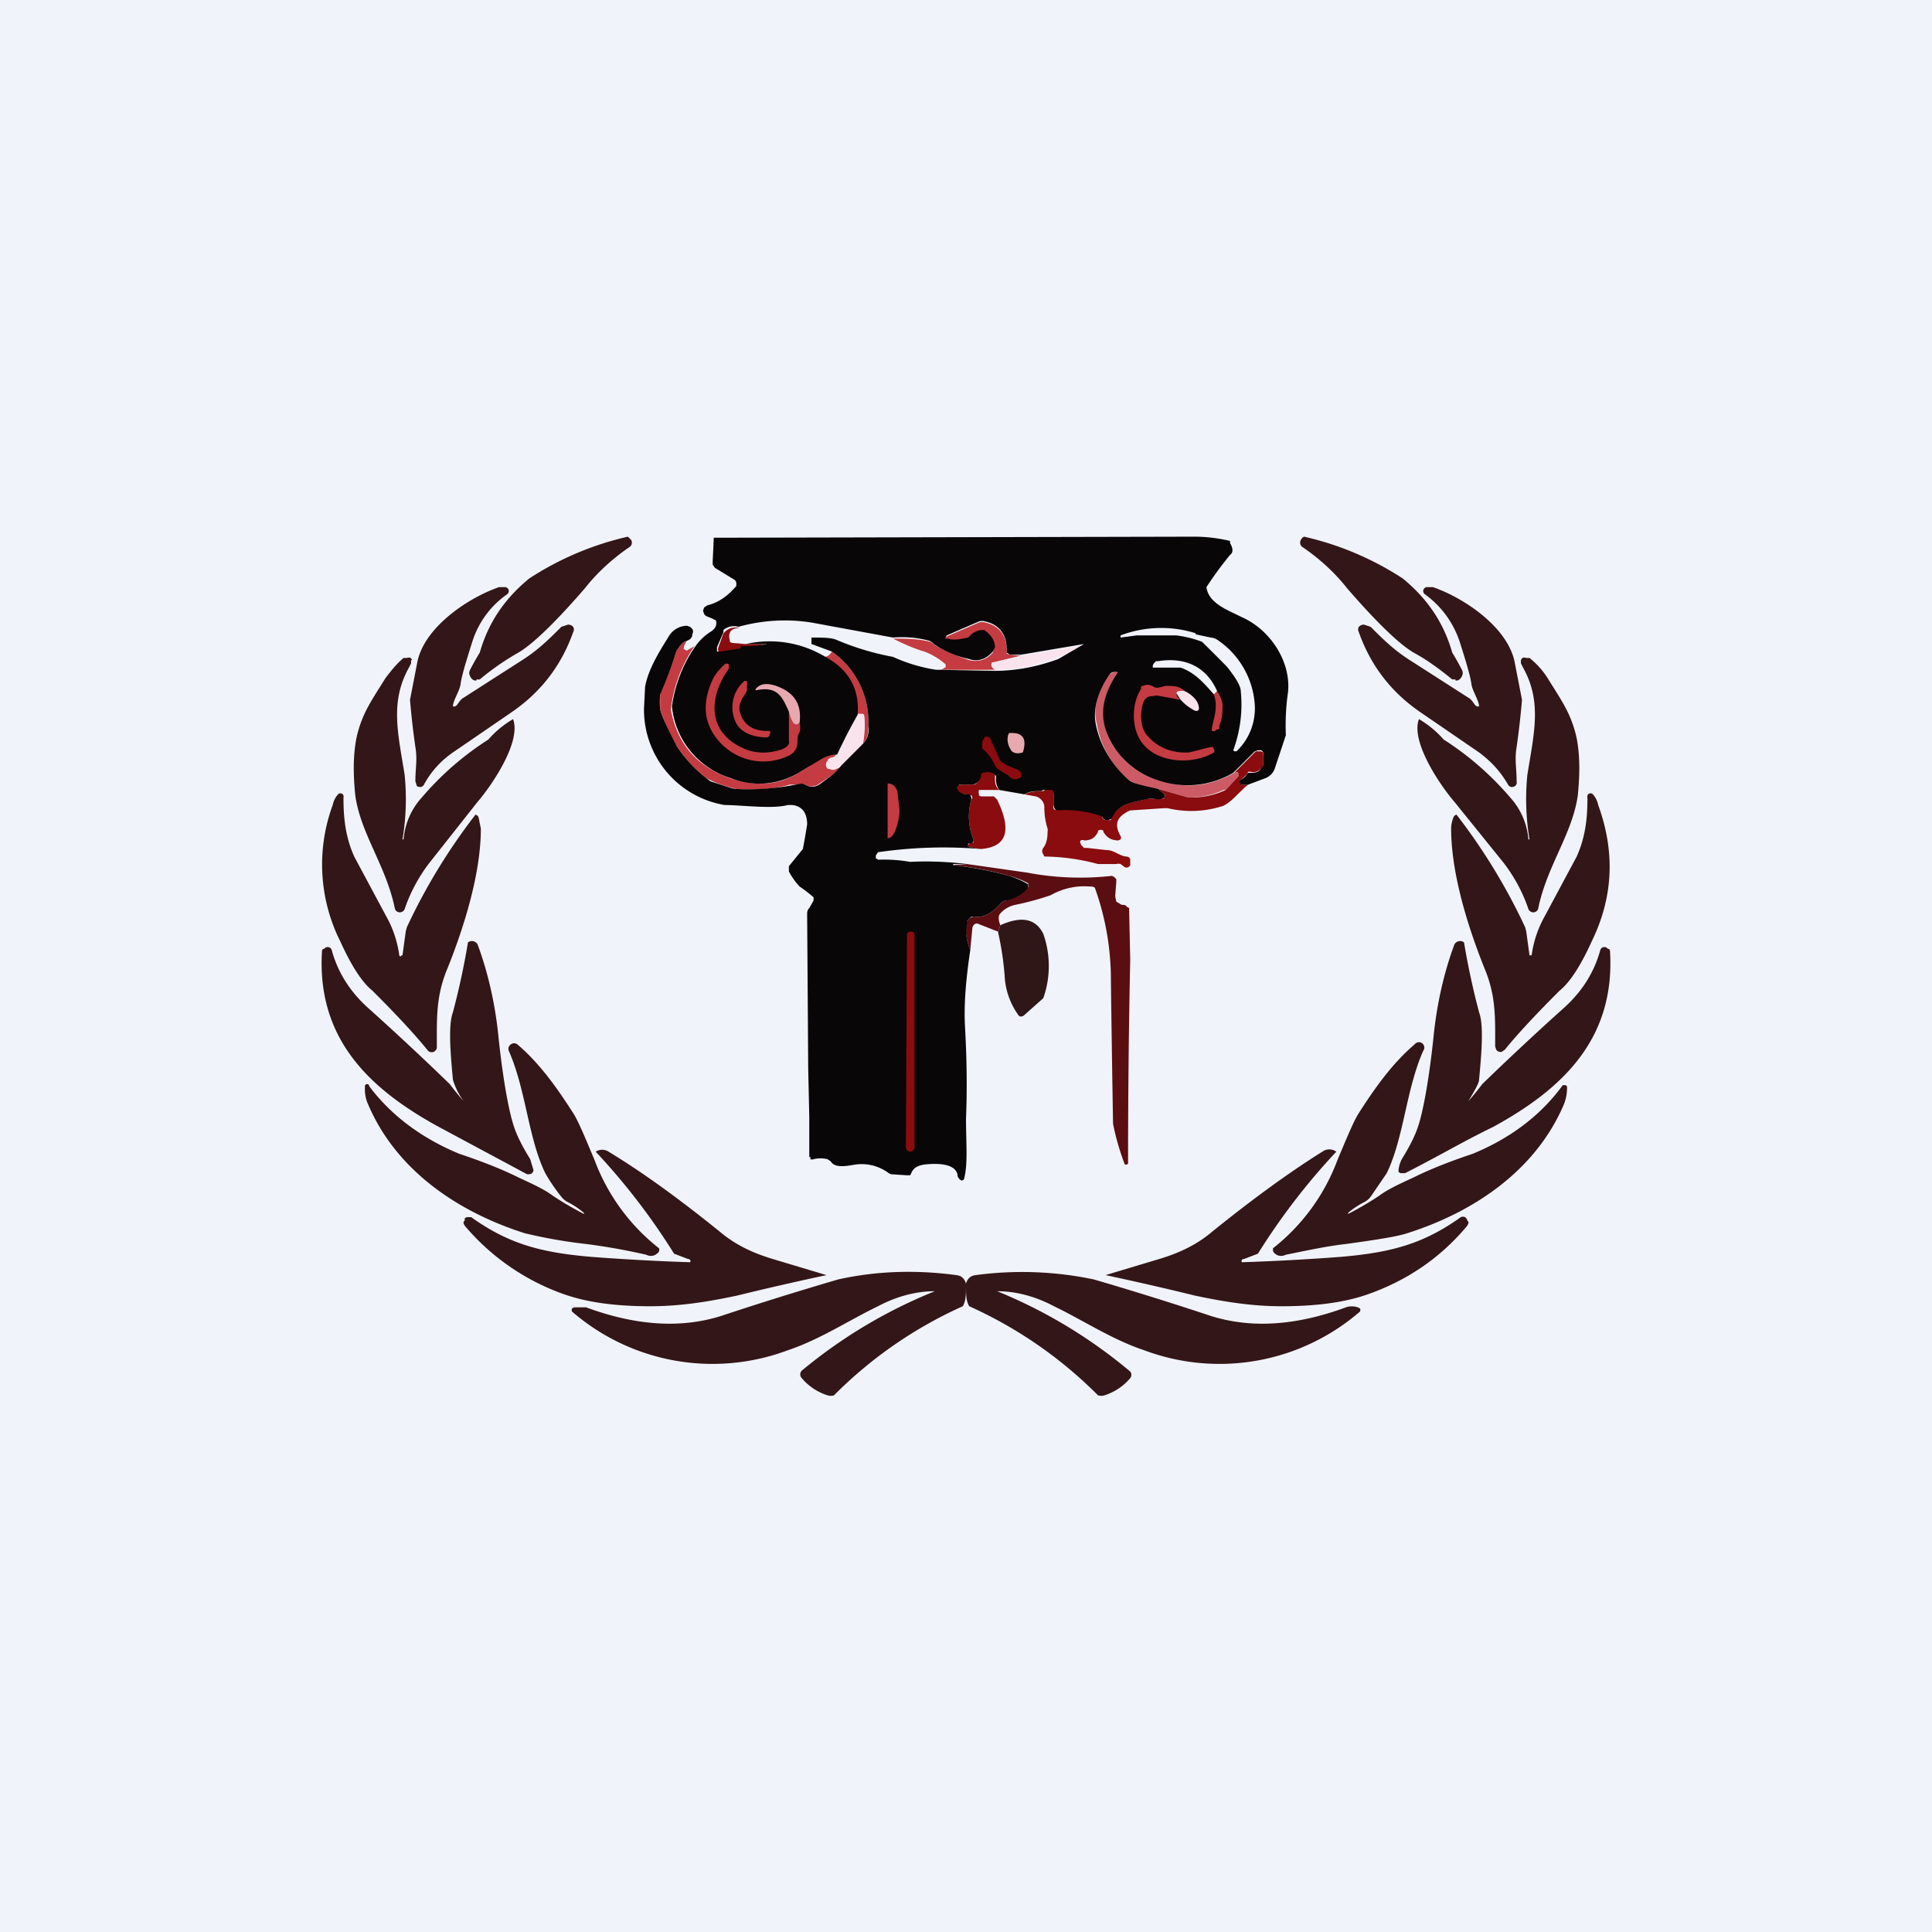 <!-- by TradingView --><svg width="18" height="18" viewBox="0 0 18 18" xmlns="http://www.w3.org/2000/svg"><path fill="#F0F3FA" d="M0 0h18v18H0z"/><path d="m9.51 6.11-.25.06h-.01c-.02.03-.01.05.02.07h-.54c.03 0 .05 0 .07-.02h.01v-.03a.62.62 0 0 0-.2-.12c-.1-.03-.19-.07-.29-.12.12 0 .23 0 .35.03l.04.03c.1.06.2.1.32.14.08.02.16 0 .22-.07l.01-.04a.19.19 0 0 0-.1-.16.05.05 0 0 0-.03 0 .17.17 0 0 0-.09.05l-.02.02a.44.44 0 0 1-.2.02l-.01-.02v-.01l.01-.01.3-.13a.1.1 0 0 1 .06 0c.13.03.2.12.2.27v.02l.03.01.1.01Z" fill="#C43B41"/><path d="M6.9 5.85c-.09 0-.12.04-.1.12v.01l.02.01.12.01h.2a1.2 1.2 0 0 1-.23.03v.01l-.18.04a.04.04 0 0 1-.03 0l-.01-.02v-.02l.05-.14.02-.02a.15.15 0 0 1 .13-.03Z" fill="#8A0C0E"/><path d="M6.4 5.97c-.02.03-.03.05-.03.08h.01a.02.02 0 0 0 .02.01l.07-.04a1.32 1.32 0 0 0-.22.59c.06.32.24.53.55.64.24.08.45.07.64-.05l.1-.06.08-.06a.3.3 0 0 1 .17-.05c-.01.02-.03.03-.05.03a.06.06 0 0 0-.03.03.05.05 0 0 0 0 .07l.04.01c.02 0 .05 0 .1-.04-.04.04-.1.1-.2.16-.05.04-.1.05-.15.02h-.14c-.17.05-.37.05-.5.04a1.13 1.13 0 0 1-.28-.1 1.28 1.28 0 0 1-.27-.29 1.95 1.95 0 0 1-.16-.35v-.15a3.47 3.47 0 0 0 .15-.39c.03-.05.06-.09.1-.1Z" fill="#C43B41"/><path d="M9.27 6.24c-.03-.02-.04-.04-.03-.06v-.01h.02l.25-.06.6-.1v.01c-.09.04-.17.08-.25.1-.19.08-.38.12-.59.12Z" fill="#F9E4ED"/><path d="M7.75 6.07a.8.8 0 0 1 .34.69c0 .08-.01.13-.05.17.02-.1.02-.2.01-.26v-.01h-.08c.03-.24-.07-.42-.3-.54.03 0 .06-.01.08-.05Z" fill="#C43B41"/><path d="M11.5 7.2c.03 0 .05 0 .04.02v.01l-.12.13h-.02a.76.76 0 0 1-.33.07l-.28-.08a.68.68 0 0 1-.27-.08.87.87 0 0 1-.3-.52c-.04-.15 0-.3.12-.47l.04-.02h.03v.01c-.15.23-.17.44-.06.64.1.17.24.3.45.36.24.08.47.06.7-.07Z" fill="#CC5B65"/><path d="m8.04 6.93-.2.2c-.04.03-.07.05-.09.04l-.04-.01a.05.05 0 0 1 0-.07c0-.02.02-.02.03-.03.02 0 .04-.01.05-.03h.02L7.82 7l.15-.35H8.04l.01.01c.01.07 0 .15-.01.26Z" fill="#F9E4ED"/><path d="M11.63 7.31c-.08.06-.16.17-.24.2a.95.95 0 0 1-.51.02h-.04l-.3.02h-.01c-.13.06-.15.13-.09.24a.03.03 0 0 1 0 .03l-.02.01c-.07 0-.11-.03-.14-.08v-.01a.04.04 0 0 0-.05 0v.01c-.03.06-.07.08-.13.08a.03.03 0 0 0-.03 0 .02.02 0 0 0 0 .03v.01l.03.03h.03l.18.02c.07 0 .11.05.18.06.02 0 .04.01.04.03v.05a.03.03 0 0 1-.02.02.04.04 0 0 1-.03 0l-.04-.03a.07.07 0 0 0-.04 0h-.17a2 2 0 0 0-.5-.07l-.01-.02a.05.05 0 0 1 0-.06c.03-.04.04-.09.04-.15a.1.1 0 0 0 0-.03.63.63 0 0 1-.03-.2.1.1 0 0 0-.03-.07.1.1 0 0 0-.05-.03l-.11-.02c.05-.02.1-.03.16-.03h.02l.03-.02a.05.05 0 0 1 .05 0l.02.03V7.5a.04.04 0 0 0 0 .04.04.04 0 0 0 .04 0 1.03 1.03 0 0 1 .4.06l.01.01c0 .03.03.03.06.03h.02v-.02c.07-.13.18-.14.35-.18h.14a.02.02 0 0 0 .01-.02.02.02 0 0 0 0-.02l-.06-.05.28.08a.76.76 0 0 0 .35-.07l.12-.13c0-.03 0-.04-.04-.03l.2-.2h.05l.02.01v.12c0 .01 0 .02-.02.03-.03.03-.06.04-.1.03h-.02l-.01.02-.05.05-.02.01v.02l.02.02h.06ZM9.31 7.36h-.19v.01a.02.02 0 0 0 0 .02v.02l.02.01H9.26l.02.02.01.01c.14.29.09.44-.15.46l-.12-.02v-.02l.03-.02h.02v-.03a.55.55 0 0 1-.02-.37.03.03 0 0 0 0-.04h-.02L9 7.4c-.03 0-.06-.01-.08-.03v-.05l.03-.01h.13a.1.1 0 0 0 .05-.08V7.2h.02c.04-.02.08-.02.1 0l.02.02v.02c0 .04 0 .08.03.11Z" fill="#8A0C0E"/><path d="m9.32 8.62-.02.06-.18-.07a.04.04 0 0 0-.04 0l-.01.01-.01.02-.02.21A.5.5 0 0 1 9 8.6l.01-.02.02-.02a.07.07 0 0 1 .05-.02c.1.02.2-.07.25-.13a.07.07 0 0 1 .04-.02.36.36 0 0 0 .2-.12h.01a.03.03 0 0 0 0-.03v-.01a.74.74 0 0 0-.18-.07 2.93 2.93 0 0 0-.53-.1h.01l.13-.01.56.08a2.64 2.64 0 0 0 .79.03l.02.01.02.02v.03l-.01.13.01.05.05.03c.02 0 .04 0 .05.02l.02.01v.02l.01.46a89.25 89.25 0 0 0-.02 1.9l-.01.01h-.02a2.29 2.29 0 0 1-.11-.38 381.16 381.16 0 0 1-.02-1.33 2.53 2.53 0 0 0-.15-.87.06.06 0 0 0-.04-.01.63.63 0 0 0-.37.08 2.55 2.55 0 0 1-.33.09.26.26 0 0 0-.14.08c-.02.02-.02.06 0 .11Z" fill="#5B0E12"/><path d="m9.3 8.68.02-.06c.2-.09.33-.06.4.08a.9.9 0 0 1 0 .6l-.18.16a.04.04 0 0 1-.03.01H9.5l-.01-.01a.68.68 0 0 1-.13-.37 2.82 2.82 0 0 0-.06-.4Z" fill="#2F1617"/><path d="M11.14 5a1.42 1.42 0 0 1 .32.04v.02c.03.05.03.09 0 .11a3.46 3.46 0 0 0-.22.3c.02.15.19.21.33.28.27.12.46.42.43.7a2.15 2.15 0 0 0-.02.4l-.1.3a.15.15 0 0 1-.09.1l-.16.06h-.06a.03.03 0 0 1-.02-.04l.02-.01a.16.16 0 0 0 .05-.05l.01-.01h.02c.04 0 .07 0 .1-.04l.02-.03v-.09a.04.04 0 0 0-.02-.05h-.03l-.03.01-.2.2a.84.84 0 0 1-.7.07.76.76 0 0 1-.44-.36c-.11-.2-.1-.4.06-.64v-.01h-.03a.06.06 0 0 0-.04.02c-.11.16-.16.32-.13.47.04.2.15.38.31.52.04.03.13.05.27.08l.06.05v.03c-.03.02-.07.02-.1.01h-.04c-.18.04-.29.05-.35.18l-.01.01-.02.01c-.03 0-.05 0-.06-.03l-.02-.01a1.03 1.03 0 0 0-.4-.05l-.02-.01-.01-.02V7.4a.05.05 0 0 0-.02-.04h-.08l-.02.01c-.05 0-.1 0-.16.03l-.23-.04a.16.16 0 0 1-.03-.11v-.02l-.01-.01c-.03-.03-.07-.03-.11-.02l-.02.01v.02a.1.1 0 0 1-.05.07l-.02.01h-.13l-.02.02v.02l.01.02c.02.02.05.03.08.03h.02l.01.01.01.02v.02a.55.55 0 0 0 .02.37v.02l-.02.02h-.03v.03l.12.02a4.23 4.23 0 0 0-.96.03l-.02.03V8h.01l.01.01a1.4 1.4 0 0 1 .3.02c.18-.01.36 0 .53.02h-.13v.01c.17.02.34.05.52.1a.75.75 0 0 1 .18.08v.03a.36.36 0 0 1-.2.12.07.07 0 0 0-.05.02c-.05.06-.15.15-.25.13h-.03l-.02.02-.02.02v.02c-.02.1 0 .18.03.25-.04.27-.06.5-.05.7.02.35.02.64.01.87 0 .24.02.43-.02.57l-.02.01c-.02-.01-.04-.03-.04-.06-.02-.08-.13-.11-.31-.09-.06.01-.1.03-.12.08l-.01.02h-.03l-.15-.01-.02-.01a.42.42 0 0 0-.31-.08c-.07.01-.19.04-.23-.03l-.03-.02a.27.27 0 0 0-.13 0 .04.04 0 0 1-.03 0v-.02h-.01v-.37l-.01-.45-.01-1.44c0-.02 0-.04.02-.06l.04-.07v-.03a1.31 1.31 0 0 0-.13-.1.67.67 0 0 1-.1-.14v-.05l.13-.16a5.87 5.87 0 0 0 .04-.23c0-.11-.05-.17-.14-.18h-.04c-.14.04-.44 0-.59 0A.9.9 0 0 1 6 6.6l.01-.2c.03-.17.14-.34.22-.47a.2.2 0 0 1 .17-.1l.03.01.02.02a.05.05 0 0 1 0 .05c0 .03-.02.05-.05.06-.04.01-.07.05-.1.1a3.48 3.48 0 0 1-.15.4 1 1 0 0 0 0 .14c.02.07.07.18.16.35a1.28 1.28 0 0 0 .31.32c.13.04.2.07.24.07.13.01.33 0 .5-.03l.11-.02.03.01c.05.03.1.03.16-.02.1-.07.15-.12.18-.16l.2-.2c.04-.04.06-.1.05-.17a.8.8 0 0 0-.34-.69L7.56 6v-.06c.1 0 .18 0 .23.02a2.5 2.5 0 0 0 .53.16c.13.06.27.1.4.12l.55.01c.2 0 .4-.04.59-.11A48.32 48.32 0 0 0 10.1 6l-.59.1h-.1l-.03-.02v-.02c0-.15-.07-.24-.2-.27a.1.1 0 0 0-.06 0l-.3.13-.01.02v.01h.02c.07.02.13 0 .19-.01l.02-.02a.17.17 0 0 1 .1-.05h.03c.06.04.1.1.1.16l-.02.04c-.06.07-.14.1-.22.07A.9.9 0 0 1 8.7 6a.15.15 0 0 0-.04-.03 1 1 0 0 0-.34-.03l-.76-.14a1.6 1.6 0 0 0-.68.04.15.15 0 0 0-.14.03v.02l-.06.14v.04h.04l.18-.03v-.02A1.22 1.22 0 0 0 7.15 6h-.2a1 1 0 0 1 .74.12c.22.12.32.3.3.54a4.78 4.78 0 0 0-.19.37.3.3 0 0 0-.16.05l-.1.06-.1.06a.71.71 0 0 1-.63.05.78.78 0 0 1-.55-.67c.03-.2.1-.39.22-.56a.5.5 0 0 1 .15-.14c.04-.03.05-.06.04-.1l-.04-.02a.91.91 0 0 1-.05-.02.06.06 0 0 1-.02-.02l-.01-.03.01-.03.03-.02c.12-.03.2-.1.27-.18v-.03a.04.04 0 0 0-.02-.03l-.18-.11-.02-.03v-.03l.01-.22h.01L11.14 5Zm0 .9a1.07 1.07 0 0 0-.7.02v.02l.15-.02h.37a1 1 0 0 1 .24.06 25.68 25.68 0 0 1 .23.23c.08.1.13.18.13.23a1.23 1.23 0 0 1-.07.55l.01.01h.02a.55.55 0 0 0 .17-.44.79.79 0 0 0-.35-.6.12.12 0 0 0-.06-.02l-.14-.03Zm-.35.26h-.02l-.02.02-.01.02v.02H11c.14.05.22.15.31.25l.03-.03c-.1-.23-.3-.32-.55-.28Z" fill="#090607"/><path d="M7.36 6.63c.02.11.05.15.09.1a.2.2 0 0 1 0 .09c-.02.03-.02.06-.02.09 0 .05-.02.1-.08.13-.21.1-.45.06-.62-.1-.17-.17-.2-.37-.09-.61.03-.06.07-.1.11-.14a.03.03 0 0 1 .04 0v.04c-.2.28-.2.62.18.76.1.03.2.03.32-.01.04-.02.07-.04.06-.08v-.27Z" fill="#C43B41"/><path d="M6.96 6.36v.06a.1.1 0 0 1-.02.05c-.03.04-.06.1-.05.15.03.13.12.19.26.19h.02a.02.02 0 0 1 0 .03c0 .01 0 .02-.02.03h-.03c-.15-.01-.25-.07-.28-.18a.32.32 0 0 1 .09-.34.02.02 0 0 1 .03 0v.01Z" fill="#C43B41"/><path d="M7.45 6.73c-.04.05-.07.01-.1-.1-.06-.13-.1-.24-.3-.2h-.01a.01.01 0 0 1 0-.01c.04-.05.1-.06.19-.03.17.06.24.17.22.34Z" fill="#E7A9AF"/><path d="M11.04 6.44c-.05 0-.07 0-.08.02 0 .01 0 .03.04.06l-.22-.04-.08.01a.1.1 0 0 0-.05.06.4.4 0 0 0 0 .24l.02.04c.1.13.24.19.41.18l.2-.05h.02l.01.02a.03.03 0 0 1 0 .03c-.2.12-.53.1-.67-.09-.1-.13-.1-.36-.01-.5 0-.02 0-.03.02-.03l.03-.01a.11.11 0 0 1 .07.02c.02.01.04.01.07 0l.04-.01c.07 0 .13 0 .18.05Z" fill="#C43B41"/><path d="M11.04 6.44c.08.04.13.1.13.16v.01l-.01.01a.03.03 0 0 1-.03 0 .47.47 0 0 1-.13-.1l-.04-.06c0-.02.03-.03.08-.02Z" fill="#F9E4ED"/><path d="m11.31 6.47.03-.03a.3.3 0 0 1 .05.12c0 .07 0 .13-.03.2v.03l-.03.01-.01.01a.02.02 0 0 1-.02 0h-.01v-.02c.02-.11.06-.2.02-.32Z" fill="#C43B41"/><path d="M9.4 6.83c.13-.01.17.05.13.18-.06.02-.1 0-.11-.02-.04-.06-.04-.12-.02-.16Z" fill="#E7A9AF"/><path d="m9.35 7.2-.06-.04-.02-.03a.43.43 0 0 0-.1-.14.04.04 0 0 1-.02-.04c0-.03 0-.05.02-.07v-.01a.03.03 0 0 1 .04 0h.01l.1.22.04.03.14.06.01.02a.04.04 0 0 1 0 .04l-.01.01c-.05.02-.08.01-.11-.03l-.02-.01-.02-.01Z" fill="#8A0C0E"/><path d="M8.28 7.3c.03 0 .06.02.08.07l.02.17v.02a.55.55 0 0 1-.04.18.17.17 0 0 1-.03.05.06.06 0 0 1-.04.02s-.01 0 0 0V7.3Z" fill="#C43B41"/><path d="M8.49 8.68c-.03 0-.04.01-.04.03l-.01 1.98c0 .02.02.04.04.04s.04-.02.04-.04V8.71c0-.02-.01-.03-.03-.03Z" fill="#8A0C0E"/><path d="M7.7 11.88a27.88 27.88 0 0 0-.83.19c-.28.06-.54.1-.81.1-.3 0-.57-.03-.8-.11a2.14 2.14 0 0 1-.93-.64c-.01-.02-.02-.03 0-.05v-.02a.05.05 0 0 1 .04-.01h.02c.35.25.65.33 1.12.37a21.34 21.34 0 0 0 .92.05.02.02 0 0 0-.02-.03l-.13-.05a6.14 6.14 0 0 0-.73-.95.11.11 0 0 1 .12 0c.33.2.67.45 1.03.74.14.12.3.2.5.26l.5.15Z" fill="#331617"/><path d="M8.9 11.88c.06 0 .09.04.1.08 0 .1 0 .16-.03.21a4 4 0 0 0-1.2.83.1.1 0 0 1-.06 0 .52.52 0 0 1-.24-.16.05.05 0 0 1 0-.07 4.65 4.65 0 0 1 1.24-.74c-.18 0-.36.05-.53.14-.27.13-.54.31-.84.41a2 2 0 0 1-2.01-.36.03.03 0 0 1 0-.03l.02-.01h.11c.46.17.88.2 1.26.08a31.56 31.56 0 0 1 1.09-.34c.36-.08.73-.09 1.1-.04ZM4.44 6.34h-.02a.07.07 0 0 1-.04-.04.06.06 0 0 1 0-.06 2.34 2.34 0 0 1 .09-.16c.08-.28.23-.5.46-.69A2.83 2.83 0 0 1 5.85 5l.03.03a.05.05 0 0 1-.02.07c-.16.11-.3.24-.41.38-.19.22-.45.5-.62.6a2.4 2.4 0 0 0-.36.25h-.03Z" fill="#331617"/><path d="m4.76 6.64-.54.37a.86.86 0 0 0-.27.3.04.04 0 0 1-.05.02s-.02 0-.02-.02l-.01-.03c0-.13.02-.2 0-.32a7.42 7.42 0 0 1-.05-.44l.07-.36c.07-.32.47-.59.76-.69h.06a.04.04 0 0 1 .03.03.04.04 0 0 1-.02.04.85.85 0 0 0-.32.44c-.06.19-.1.32-.11.4-.01.06-.07.15-.07.2a.02.02 0 0 0 .02 0c.02 0 .04-.06.08-.08l.53-.34c.16-.1.26-.2.38-.32l.06-.02a.06.06 0 0 1 .05.02.05.05 0 0 1 0 .05c-.11.31-.3.56-.58.75Z" fill="#331617"/><path d="M3.83 6.15v.03l-.02.04c-.18.32-.1.62-.04 1a2.26 2.26 0 0 1-.02.6.01.01 0 0 0 .01 0 .66.66 0 0 1 .17-.39 2.77 2.77 0 0 1 .62-.54.92.92 0 0 1 .23-.19c.08.21-.2.62-.33.77L4 8.04c-.1.13-.18.28-.23.43a.05.05 0 0 1-.05.03.05.05 0 0 1-.04-.03c-.08-.4-.32-.7-.37-1.06-.02-.2-.02-.37.01-.53.05-.23.14-.35.27-.56.06-.08.11-.14.17-.19h.03c.03-.01.04 0 .05.02Z" fill="#331617"/><path d="m3.75 8.9.03-.22.01-.04a5.52 5.52 0 0 1 .64-1.05.04.04 0 0 1 .03.03l.02.1c0 .41-.15.9-.31 1.3-.11.26-.1.47-.1.73a.05.05 0 0 1-.03.05.05.05 0 0 1-.06-.02c-.13-.16-.3-.34-.51-.55-.1-.08-.2-.24-.3-.46A1.6 1.6 0 0 1 3.1 7.5a.21.21 0 0 1 .05-.1.03.03 0 0 1 .05.03c0 .2.02.37.1.55l.3.56a1.02 1.02 0 0 1 .12.36.01.01 0 0 0 .02 0Z" fill="#331617"/><path d="M4.32 10.26a.66.66 0 0 1-.1-.2c-.03-.31-.04-.52 0-.63a7 7 0 0 0 .14-.65.06.06 0 0 1 .09.02c.1.27.16.55.19.82.03.3.08.65.14.85.03.1.08.2.16.33l.03.1a.04.04 0 0 1-.04.04h-.02l-.82-.44c-.66-.36-1.14-.83-1.09-1.64 0 0 0-.02.02-.02a.04.04 0 0 1 .07.01c.06.22.18.4.35.55a27.23 27.23 0 0 1 .75.7 2.78 2.78 0 0 0 .13.16Z" fill="#331617"/><path d="M5.44 11.3a.75.75 0 0 0-.15-.1.18.18 0 0 1-.06-.05 1.7 1.7 0 0 1-.15-.22c-.16-.33-.18-.78-.34-1.14a.05.05 0 0 1 .02-.06.05.05 0 0 1 .06 0c.2.17.36.39.52.64.04.06.1.2.2.44a1.88 1.88 0 0 0 .6.82.04.04 0 0 1-.02.05c-.02.02-.06.03-.1.01a5.72 5.72 0 0 0-.56-.1 4.67 4.67 0 0 1-.57-.1c-.63-.2-1.2-.59-1.46-1.2a.34.34 0 0 1-.03-.16v-.01a.02.02 0 0 1 .04 0c.21.28.5.49.84.63.3.1.47.18.55.22.13.06.24.11.32.17a2.95 2.95 0 0 0 .29.17.01.01 0 0 0 0-.01ZM10.3 11.88a27.77 27.77 0 0 1 .83.19c.28.06.54.1.81.1.3 0 .57-.03.8-.11.37-.13.68-.34.93-.64.01-.02.02-.03 0-.05a.05.05 0 0 0-.02-.03.05.05 0 0 0-.04 0c-.35.25-.65.33-1.12.37a21.34 21.34 0 0 1-.92.05.02.02 0 0 1 .02-.03l.13-.05a6.15 6.15 0 0 1 .73-.95.11.11 0 0 0-.13 0c-.32.2-.66.45-1.02.74-.14.12-.3.2-.5.26l-.5.15Z" fill="#331617"/><path d="M9.1 11.88c-.06 0-.09.04-.1.08 0 .1 0 .16.03.21a4.01 4.01 0 0 1 1.2.83.1.1 0 0 0 .06 0 .52.52 0 0 0 .24-.16.05.05 0 0 0 .01-.04.05.05 0 0 0-.02-.03 4.65 4.65 0 0 0-1.23-.74c.18 0 .36.05.53.14.27.13.54.31.84.41a2 2 0 0 0 2.01-.36.03.03 0 0 0 0-.03l-.02-.01a.17.17 0 0 0-.11 0c-.46.17-.88.2-1.26.08a31.46 31.46 0 0 0-1.09-.34 3.25 3.25 0 0 0-1.1-.04ZM13.56 6.34h.02a.07.07 0 0 0 .04-.04.06.06 0 0 0 0-.06 2.41 2.41 0 0 0-.09-.16c-.08-.28-.23-.5-.46-.69a2.83 2.83 0 0 0-.92-.39.06.06 0 0 0-.03.03.05.05 0 0 0 .02.07c.16.11.3.24.41.38.19.22.45.5.62.6.13.07.25.16.36.25h.03Z" fill="#331617"/><path d="m13.24 6.64.54.37c.12.09.2.18.27.3a.04.04 0 0 0 .05.02.04.04 0 0 0 .03-.05c0-.13-.02-.2 0-.32a7.49 7.49 0 0 0 .05-.44l-.07-.36c-.07-.32-.47-.59-.76-.69h-.06a.04.04 0 0 0-.03.03.04.04 0 0 0 .02.04c.15.11.26.26.32.44.06.19.1.32.11.4.01.06.07.15.07.2a.02.02 0 0 1-.02 0c-.02 0-.04-.06-.08-.08l-.53-.34c-.16-.1-.26-.2-.38-.32l-.06-.02a.06.06 0 0 0-.05.02.05.05 0 0 0 0 .05c.11.31.3.56.58.75Z" fill="#331617"/><path d="M14.17 6.15v.03l.02.04c.18.32.1.62.04 1a2.27 2.27 0 0 0 .02.6.01.01 0 0 1-.01 0 .66.66 0 0 0-.17-.39 2.77 2.77 0 0 0-.62-.54.93.93 0 0 0-.23-.19c-.08.21.2.62.33.77l.46.57c.1.13.18.28.23.43a.05.05 0 0 0 .05.03.05.05 0 0 0 .04-.03c.08-.4.32-.7.37-1.06.02-.2.02-.37-.01-.53-.05-.23-.14-.35-.27-.56a.75.75 0 0 0-.17-.19h-.03c-.03-.01-.04 0-.05.02Z" fill="#331617"/><path d="m14.25 8.9-.03-.22-.01-.04a5.53 5.53 0 0 0-.64-1.05.04.04 0 0 0-.03.03.27.27 0 0 0-.02.1c0 .41.15.9.31 1.3.11.26.1.47.1.73l.01.03a.05.05 0 0 0 .05.02l.03-.02c.13-.16.3-.34.51-.55.1-.08.2-.24.3-.46.2-.41.22-.83.06-1.27a.21.21 0 0 0-.05-.1.03.03 0 0 0-.05.03c0 .2-.02.37-.1.55l-.3.56a1.02 1.02 0 0 0-.12.36h-.01a.01.01 0 0 1-.01 0Z" fill="#331617"/><path d="M13.68 10.26c.06-.1.1-.17.1-.2.03-.31.04-.52 0-.63a7.05 7.05 0 0 1-.14-.65.06.06 0 0 0-.09.02c-.1.27-.16.55-.19.82-.03.3-.08.65-.14.85-.03.1-.08.2-.16.33a.28.28 0 0 0-.03.1v.02l.02.01h.04c.28-.14.55-.3.82-.43.66-.36 1.14-.83 1.09-1.64 0 0 0-.02-.02-.02a.04.04 0 0 0-.07.01c-.06.22-.18.4-.35.55a27.41 27.41 0 0 0-.75.7 2.76 2.76 0 0 1-.13.16Z" fill="#331617"/><path d="M12.56 11.3a.75.75 0 0 1 .15-.1.18.18 0 0 0 .06-.05l.15-.22c.16-.33.18-.78.34-1.14a.05.05 0 0 0-.08-.06c-.2.17-.36.39-.52.64-.04.06-.1.2-.2.44a1.88 1.88 0 0 1-.6.82v.02a.04.04 0 0 0 .02.03c.02.02.06.03.1.01.2-.04.38-.08.56-.1.29-.04.48-.07.57-.1.63-.2 1.2-.59 1.46-1.2.02-.05.03-.1.03-.16a.02.02 0 0 0-.02-.02h-.02c-.21.29-.5.5-.84.64-.3.1-.47.18-.55.22-.13.06-.24.11-.32.17a2.95 2.95 0 0 1-.29.17v-.01Z" fill="#331617"/></svg>